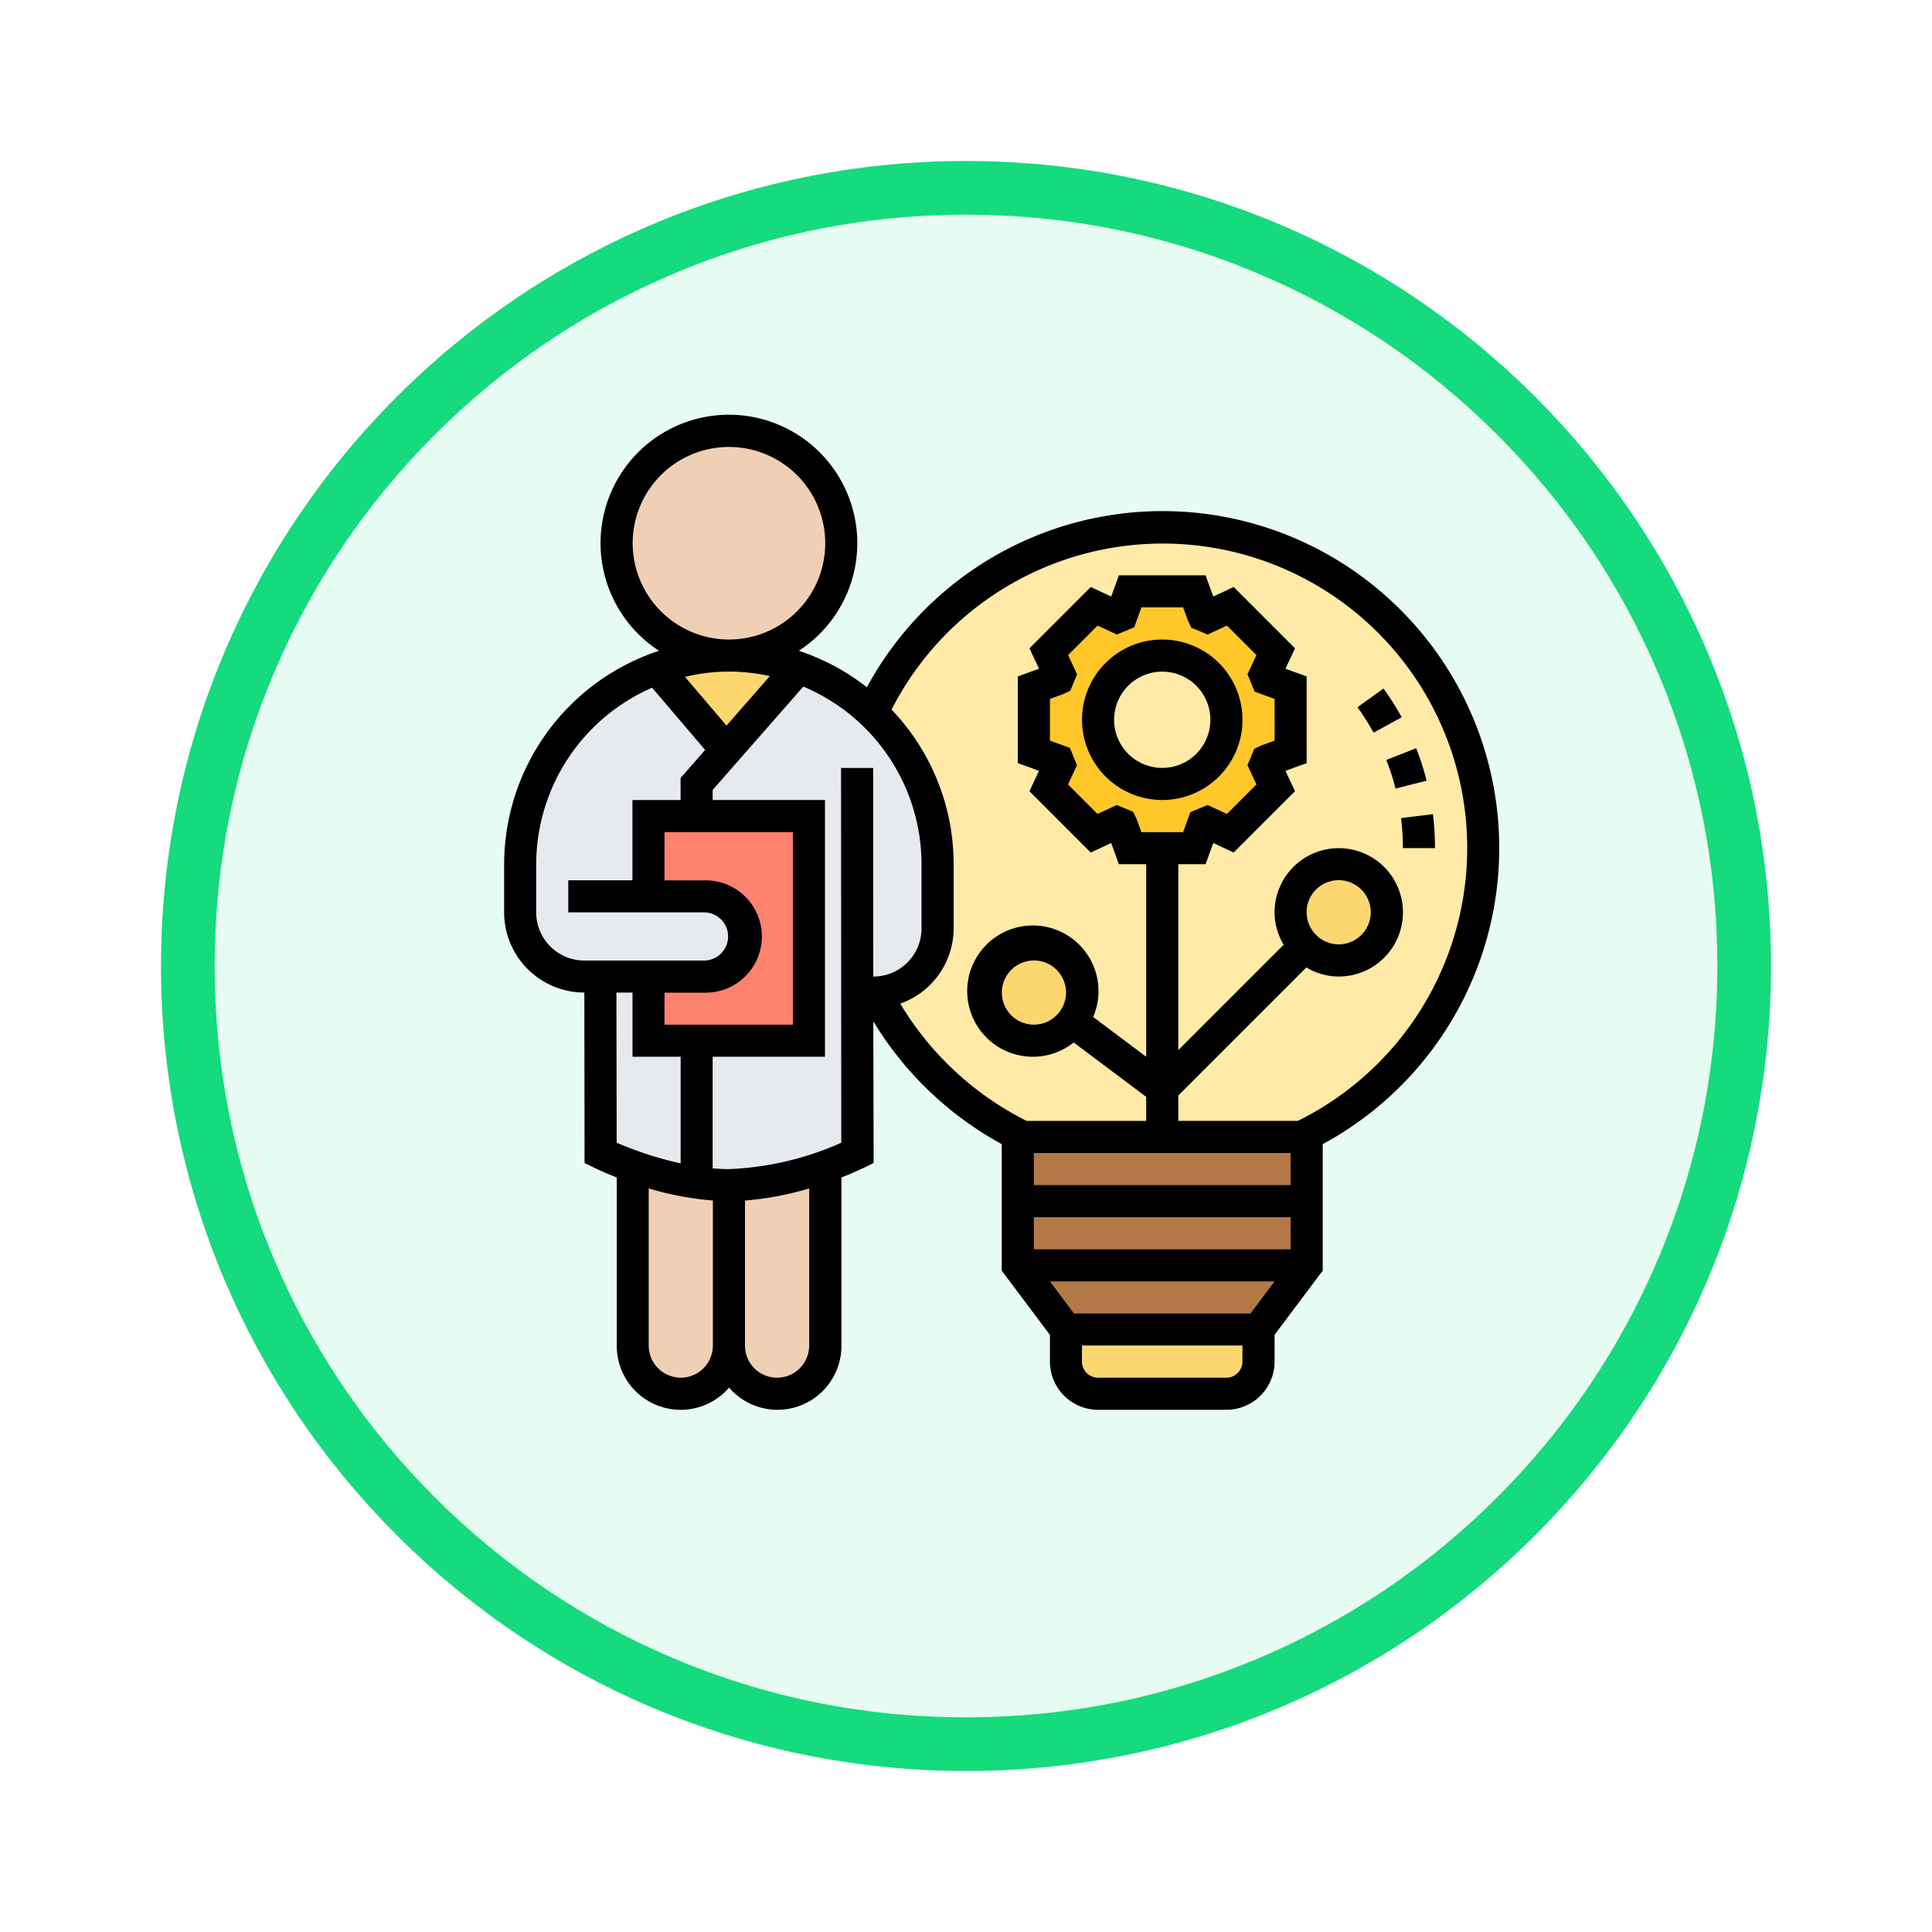 <svg xmlns="http://www.w3.org/2000/svg" xmlns:xlink="http://www.w3.org/1999/xlink" width="108" height="108" viewBox="0 0 108 108">
  <defs>
    <filter id="Trazado_982419" x="0" y="0" width="108" height="108" filterUnits="userSpaceOnUse">
      <feOffset dy="3" input="SourceAlpha"/>
      <feGaussianBlur stdDeviation="3" result="blur"/>
      <feFlood flood-opacity="0.161"/>
      <feComposite operator="in" in2="blur"/>
      <feComposite in="SourceGraphic"/>
    </filter>
  </defs>
  <g id="_18" data-name="18" transform="translate(-621 -6337)">
    <g id="Grupo_1148967" data-name="Grupo 1148967" transform="translate(420 6015)">
      <g transform="matrix(1, 0, 0, 1, 201, 322)" filter="url(#Trazado_982419)">
        <g id="Trazado_982419-2" data-name="Trazado 982419" transform="translate(9 6)" fill="#e6fbf1">
          <path d="M 45 88.5 C 39.127 88.5 33.43 87.35 28.068 85.082 C 22.889 82.891 18.236 79.755 14.241 75.759 C 10.245 71.764 7.109 67.111 4.918 61.932 C 2.65 56.57 1.5 50.873 1.5 45 C 1.5 39.127 2.65 33.43 4.918 28.068 C 7.109 22.889 10.245 18.236 14.241 14.241 C 18.236 10.245 22.889 7.109 28.068 4.918 C 33.43 2.65 39.127 1.5 45 1.5 C 50.873 1.5 56.57 2.65 61.932 4.918 C 67.111 7.109 71.764 10.245 75.759 14.241 C 79.755 18.236 82.891 22.889 85.082 28.068 C 87.35 33.43 88.5 39.127 88.5 45 C 88.5 50.873 87.35 56.57 85.082 61.932 C 82.891 67.111 79.755 71.764 75.759 75.759 C 71.764 79.755 67.111 82.891 61.932 85.082 C 56.57 87.35 50.873 88.5 45 88.5 Z" stroke="none"/>
          <path d="M 45 3 C 39.329 3 33.829 4.11 28.653 6.299 C 23.652 8.415 19.16 11.443 15.302 15.302 C 11.443 19.16 8.415 23.652 6.299 28.653 C 4.11 33.829 3 39.329 3 45 C 3 50.671 4.11 56.171 6.299 61.347 C 8.415 66.348 11.443 70.84 15.302 74.698 C 19.16 78.557 23.652 81.585 28.653 83.701 C 33.829 85.89 39.329 87 45 87 C 50.671 87 56.171 85.89 61.347 83.701 C 66.348 81.585 70.84 78.557 74.698 74.698 C 78.557 70.84 81.585 66.348 83.701 61.347 C 85.89 56.171 87 50.671 87 45 C 87 39.329 85.89 33.829 83.701 28.653 C 81.585 23.652 78.557 19.16 74.698 15.302 C 70.84 11.443 66.348 8.415 61.347 6.299 C 56.171 4.11 50.671 3 45 3 M 45 0 C 69.853 0 90 20.147 90 45 C 90 69.853 69.853 90 45 90 C 20.147 90 0 69.853 0 45 C 0 20.147 20.147 0 45 0 Z" stroke="none" fill="#15da7e"/>
        </g>
      </g>
    </g>
    <g id="investigacion_1_" data-name="investigacion (1)" transform="translate(648.192 6359.191)">
      <path id="Trazado_983691" data-name="Trazado 983691" d="M46.765,58v1.794a1.8,1.8,0,0,1-1.794,1.794H37.794A1.8,1.8,0,0,1,36,59.794V58Z" transform="translate(-3.604 -5.868)" fill="#fcd770"/>
      <path id="Trazado_983692" data-name="Trazado 983692" d="M41.073,46H33v7.176l2.691,3.588H46.456l2.691-3.588V46Z" transform="translate(-3.296 -4.633)" fill="#b27946"/>
      <path id="Trazado_983693" data-name="Trazado 983693" d="M40.138,42.088H32.064v-.144a18.019,18.019,0,0,1-7.948-7.93v-.009a3.578,3.578,0,0,0,3.463-3.579V26.847a11.63,11.63,0,0,0-3.669-8.5,17.925,17.925,0,1,1,24.3,23.592v.144Z" transform="translate(-2.36 -0.721)" fill="#ffeaa7"/>
      <path id="Trazado_983694" data-name="Trazado 983694" d="M14.382,48.88V57.85A2.691,2.691,0,0,1,9,57.85V47.83a18.422,18.422,0,0,0,3.57.906v.009A13.462,13.462,0,0,0,14.382,48.88Z" transform="translate(-0.825 -4.821)" fill="#f0d0b4"/>
      <path id="Trazado_983695" data-name="Trazado 983695" d="M20.382,47.83V57.85a2.691,2.691,0,0,1-5.382,0V48.88A16.663,16.663,0,0,0,20.382,47.83Z" transform="translate(-1.443 -4.821)" fill="#f0d0b4"/>
      <path id="Trazado_983696" data-name="Trazado 983696" d="M21.653,19.253a11.6,11.6,0,0,0-4.091-2.5l-4.046,4.611L9.624,16.795A11.677,11.677,0,0,0,1.99,27.73v2.7a3.587,3.587,0,0,0,3.588,3.588h.888l.018,9.868a18.3,18.3,0,0,0,1.794.745,18.422,18.422,0,0,0,3.57.906v.009a13.462,13.462,0,0,0,1.812.135,16.663,16.663,0,0,0,5.382-1.05,18.3,18.3,0,0,0,1.794-.745l-.009-8.971h.906a.592.592,0,0,0,.126-.009,3.578,3.578,0,0,0,3.463-3.579V27.748A11.63,11.63,0,0,0,21.653,19.253Z" transform="translate(-0.103 -1.621)" fill="#e6e9ed"/>
      <path id="Trazado_983697" data-name="Trazado 983697" d="M18.951,26V38.559H9.98V34.971h3.14a2.243,2.243,0,1,0,0-4.485H9.98V26h8.971Z" transform="translate(-0.926 -2.574)" fill="#ff826e"/>
      <path id="Trazado_983698" data-name="Trazado 983698" d="M18.439,16.673l-4.046,4.611L10.5,16.718A11.532,11.532,0,0,1,14.528,16h.009A11.69,11.69,0,0,1,18.439,16.673Z" transform="translate(-0.979 -1.544)" fill="#fcd770"/>
      <path id="Trazado_983699" data-name="Trazado 983699" d="M14.279,2a6.279,6.279,0,1,1,0,12.559H14.27A6.279,6.279,0,0,1,14.279,2Z" transform="translate(-0.722 -0.103)" fill="#f0d0b4"/>
      <path id="Trazado_983700" data-name="Trazado 983700" d="M35.844,38.306a2.691,2.691,0,1,1,.538-1.615A2.689,2.689,0,0,1,35.844,38.306Z" transform="translate(-3.09 -3.397)" fill="#fcd770"/>
      <path id="Trazado_983701" data-name="Trazado 983701" d="M52.691,29A2.689,2.689,0,1,1,50,31.691,2.688,2.688,0,0,1,52.691,29Z" transform="translate(-5.046 -2.883)" fill="#fcd770"/>
      <path id="Trazado_983702" data-name="Trazado 983702" d="M48.353,17.382v3.588l-1.328.484c-.036.081-.063.17-.1.251l.592,1.274L44.98,25.519l-1.274-.592c-.081.036-.17.063-.251.1l-.484,1.328H39.382L38.9,25.025c-.081-.036-.17-.063-.251-.1l-1.274.592L34.834,22.98l.592-1.274c-.036-.081-.063-.17-.1-.251L34,20.971V17.382l1.328-.484c.036-.081.063-.17.1-.251l-.592-1.274,2.539-2.539,1.274.592c.081-.036.17-.063.251-.1L39.382,12h3.588l.484,1.328c.081.036.17.063.251.1l1.274-.592,2.539,2.539-.592,1.274c.036.081.063.17.1.251Zm-3.588,1.794a3.588,3.588,0,1,0-3.588,3.588A3.587,3.587,0,0,0,44.765,19.176Z" transform="translate(-3.399 -1.132)" fill="#ffc729"/>
      <path id="Trazado_983703" data-name="Trazado 983703" d="M50.74,11.551a18.791,18.791,0,0,0-29.472,4.677,12.526,12.526,0,0,0-3.807-2.039,7.176,7.176,0,1,0-7.812,0A12.582,12.582,0,0,0,.99,26.112l0,2.692a4.487,4.487,0,0,0,4.483,4.49l.013,9.526.5.248c.054.027.539.265,1.3.562v9.4a3.573,3.573,0,0,0,6.279,2.348,3.573,3.573,0,0,0,6.279-2.348v-9.4c.76-.3,1.245-.536,1.3-.562l.5-.248L21.626,34.9a19.084,19.084,0,0,0,7.181,6.868v7.074L31.5,52.432v1.494a2.694,2.694,0,0,0,2.691,2.691h7.176a2.694,2.694,0,0,0,2.691-2.691v-1.5l2.691-3.588V41.768A18.821,18.821,0,0,0,50.74,11.551ZM21.631,32.4h-.006l-.007-11.662H19.823l.013,20.952a17.1,17.1,0,0,1-6.279,1.473c-.3,0-.608-.016-.911-.042V36.882h6.279V22.529H12.646v-.56l5.068-5.779a10.784,10.784,0,0,1,6.608,9.931v3.584A2.694,2.694,0,0,1,21.631,32.4Zm-11.676.9H12.2a3.14,3.14,0,1,0,0-6.279H9.955V24.323h7.176V35.088H9.955Zm3.466-14.928L11.1,15.646a10.489,10.489,0,0,1,4.741-.043ZM8.175,8.176a5.382,5.382,0,1,1,5.382,5.382A5.388,5.388,0,0,1,8.175,8.176ZM2.782,28.807l0-2.692a10.783,10.783,0,0,1,6.478-9.862l2.965,3.477L10.853,21.3v1.233H8.162v4.485H4.574v1.794H12.2a1.346,1.346,0,0,1,0,2.691H5.473a2.691,2.691,0,0,1-2.691-2.693Zm4.483,4.487h.9v3.588h2.691v5.961a20.1,20.1,0,0,1-3.575-1.155Zm3.6,21.529a1.8,1.8,0,0,1-1.794-1.794V44.242a17.285,17.285,0,0,0,3.588.676v8.11A1.8,1.8,0,0,1,10.866,54.823Zm7.176-1.794a1.794,1.794,0,0,1-3.588,0v-8.11a17.285,17.285,0,0,0,3.588-.676ZM30.6,42.264H44.954v1.794H30.6Zm0,3.588H44.954v1.794H30.6Zm2.243,5.382L31.5,49.441H44.057l-1.346,1.794Zm8.522,3.588H34.19a.9.9,0,0,1-.9-.9v-.9h8.971v.9A.9.9,0,0,1,41.366,54.823Zm4.081-14.4-.089.045H38.675V39.048l7.159-7.159a3.541,3.541,0,0,0,1.811.509,3.588,3.588,0,1,0-3.588-3.588,3.541,3.541,0,0,0,.509,1.811l-5.891,5.891V26.117H40.2l.431-1.185,1.142.534L45.2,22.039,44.666,20.9l1.185-.431V15.622l-1.185-.431.534-1.142-3.427-3.427-1.142.534L40.2,9.971H35.356l-.431,1.185-1.142-.534-3.427,3.427.534,1.142-1.186.431v4.845l1.185.431-.534,1.142,3.427,3.427,1.142-.534.431,1.186h1.526V36.882l-2.964-2.223a3.669,3.669,0,1,0-1.089,1.426l4.053,3.039V40.47H30.2l-.089-.045a17.251,17.251,0,0,1-6.978-6.512,4.479,4.479,0,0,0,2.985-4.208V26.122a12.507,12.507,0,0,0-3.472-8.647,17.021,17.021,0,1,1,22.8,22.95Zm.4-11.617A1.794,1.794,0,1,1,47.645,30.6,1.8,1.8,0,0,1,45.851,28.809ZM32.616,19.616,31.5,19.209V16.878l.738-.268.4-.192.379-.914-.5-1.077,1.648-1.648,1.078.5.966-.4.406-1.117h2.331l.268.738.19.4.914.379,1.078-.5,1.648,1.648-.5,1.077.4.968,1.117.406V19.21l-.738.268-.4.192-.379.914.5,1.077L41.394,23.31l-1.077-.5-.968.4-.405,1.116H36.612l-.268-.738-.192-.4-.914-.379-1.077.5L32.512,21.66l.5-1.077ZM30.6,35.088A1.794,1.794,0,1,1,32.4,33.294,1.8,1.8,0,0,1,30.6,35.088Z"/>
      <path id="Trazado_983704" data-name="Trazado 983704" d="M41.485,23.971A4.485,4.485,0,1,0,37,19.485,4.49,4.49,0,0,0,41.485,23.971Zm0-7.176a2.691,2.691,0,1,1-2.691,2.691A2.694,2.694,0,0,1,41.485,16.794Z" transform="translate(-3.707 -1.441)"/>
      <path id="Trazado_983705" data-name="Trazado 983705" d="M57.631,21.773l-1.669.657a13.27,13.27,0,0,1,.516,1.6l1.738-.442A15.078,15.078,0,0,0,57.631,21.773Z" transform="translate(-5.659 -2.139)"/>
      <path id="Trazado_983706" data-name="Trazado 983706" d="M55.621,18.054,54.166,19.1a13.339,13.339,0,0,1,.9,1.422l1.573-.862A15.184,15.184,0,0,0,55.621,18.054Z" transform="translate(-5.475 -1.756)"/>
      <path id="Trazado_983707" data-name="Trazado 983707" d="M58.665,25.882l-1.78.221a13.8,13.8,0,0,1,.1,1.679h1.794A15.433,15.433,0,0,0,58.665,25.882Z" transform="translate(-5.755 -2.562)"/>
    </g>
  </g>
</svg>
